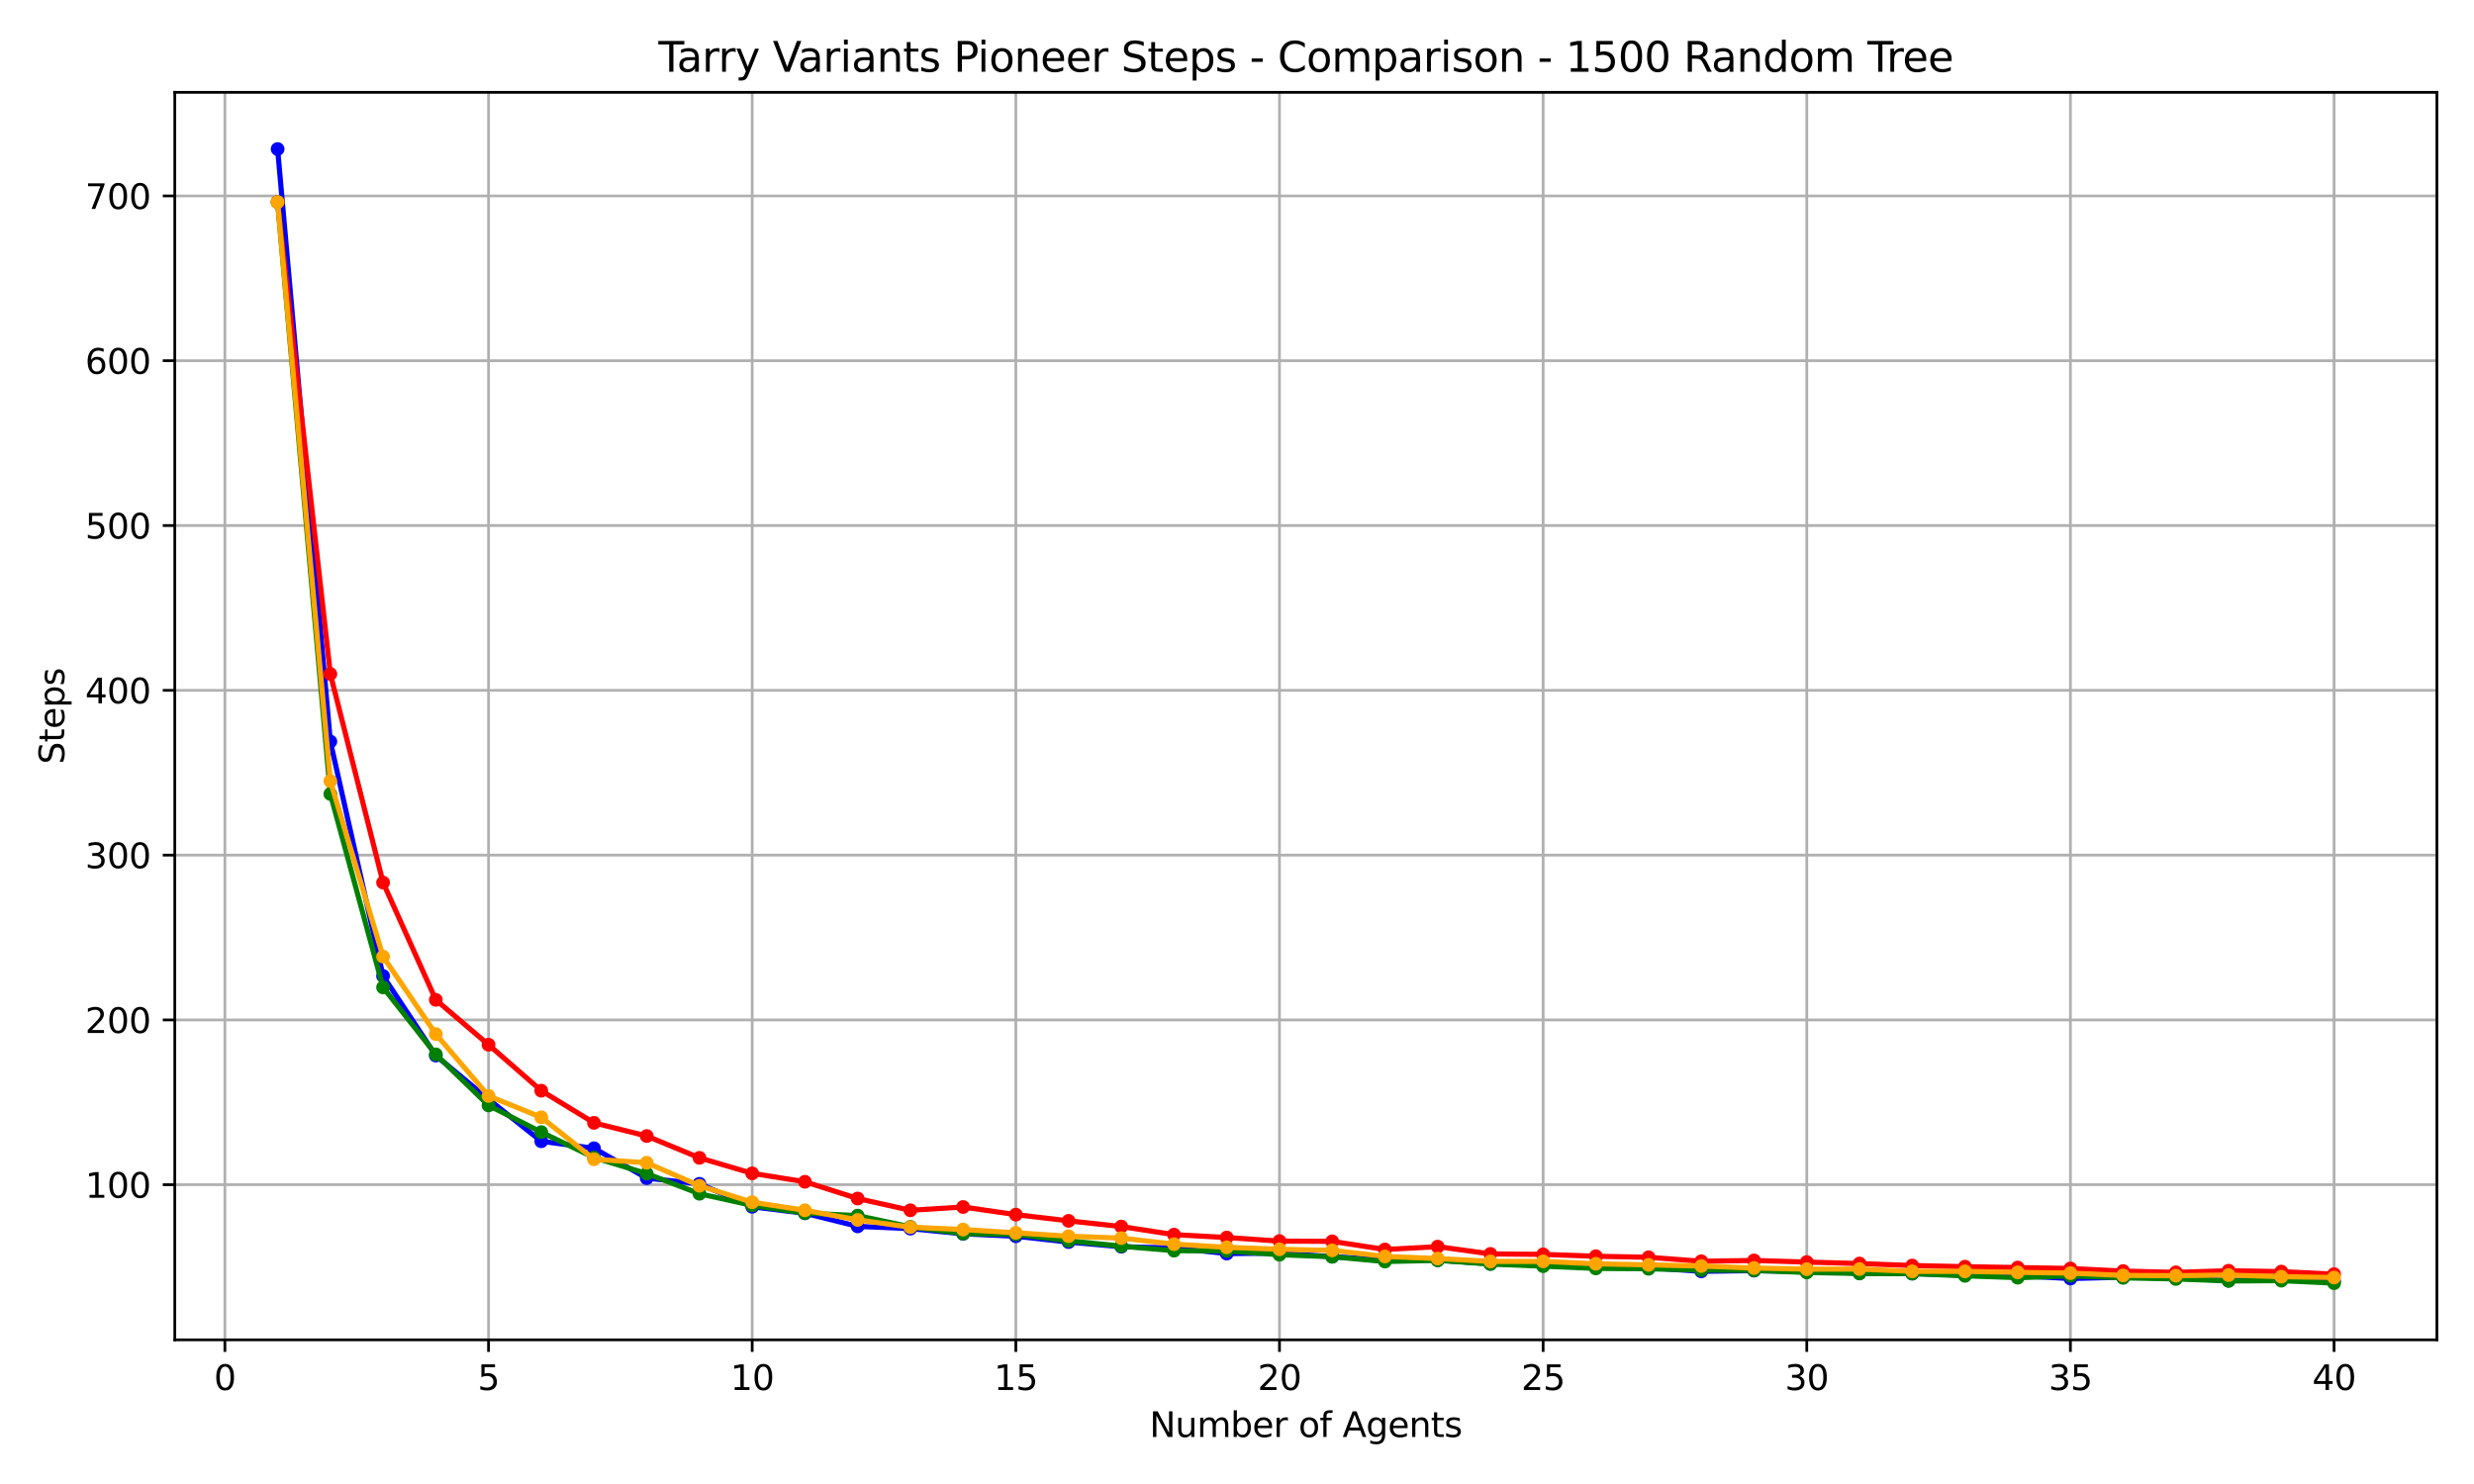 <?xml version="1.0" encoding="utf-8" standalone="no"?>
<!DOCTYPE svg PUBLIC "-//W3C//DTD SVG 1.1//EN"
  "http://www.w3.org/Graphics/SVG/1.1/DTD/svg11.dtd">
<svg xmlns:xlink="http://www.w3.org/1999/xlink" width="720pt" height="432pt" viewBox="0 0 720 432" xmlns="http://www.w3.org/2000/svg" version="1.1">
 <defs>
  <style type="text/css">*{stroke-linejoin: round; stroke-linecap: butt}</style>
 </defs>
 <g id="figure_1">
  <g id="patch_1">
   <path d="M 0 432 
L 720 432 
L 720 0 
L 0 0 
z
" style="fill: #ffffff"/>
  </g>
  <g id="axes_1">
   <g id="patch_2">
    <path d="M 50.87 390.04 
L 709.2 390.04 
L 709.2 26.88 
L 50.87 26.88 
z
" style="fill: #ffffff"/>
   </g>
   <g id="matplotlib.axis_1">
    <g id="xtick_1">
     <g id="line2d_1">
      <path d="M 65.448 390.04 
L 65.448 26.88 
" clip-path="url(#pac85ed7f29)" style="fill: none; stroke: #b0b0b0; stroke-width: 0.8; stroke-linecap: square"/>
     </g>
     <g id="line2d_2">
      <defs>
       <path id="m171bad567a" d="M 0 0 
L 0 3.5 
" style="stroke: #000000; stroke-width: 0.8"/>
      </defs>
      <g>
       <use xlink:href="#m171bad567a" x="65.448" y="390.04" style="stroke: #000000; stroke-width: 0.8"/>
      </g>
     </g>
     <g id="text_1">
      <!-- 0 -->
      <g transform="translate(62.267 404.638) scale(0.1 -0.1)">
       <defs>
        <path id="DejaVuSans-30" d="M 2034 4250 
Q 1547 4250 1301 3770 
Q 1056 3291 1056 2328 
Q 1056 1369 1301 889 
Q 1547 409 2034 409 
Q 2525 409 2770 889 
Q 3016 1369 3016 2328 
Q 3016 3291 2770 3770 
Q 2525 4250 2034 4250 
z
M 2034 4750 
Q 2819 4750 3233 4129 
Q 3647 3509 3647 2328 
Q 3647 1150 3233 529 
Q 2819 -91 2034 -91 
Q 1250 -91 836 529 
Q 422 1150 422 2328 
Q 422 3509 836 4129 
Q 1250 4750 2034 4750 
z
" transform="scale(0.016)"/>
       </defs>
       <use xlink:href="#DejaVuSans-30"/>
      </g>
     </g>
    </g>
    <g id="xtick_2">
     <g id="line2d_3">
      <path d="M 142.177 390.04 
L 142.177 26.88 
" clip-path="url(#pac85ed7f29)" style="fill: none; stroke: #b0b0b0; stroke-width: 0.8; stroke-linecap: square"/>
     </g>
     <g id="line2d_4">
      <g>
       <use xlink:href="#m171bad567a" x="142.177" y="390.04" style="stroke: #000000; stroke-width: 0.8"/>
      </g>
     </g>
     <g id="text_2">
      <!-- 5 -->
      <g transform="translate(138.996 404.638) scale(0.1 -0.1)">
       <defs>
        <path id="DejaVuSans-35" d="M 691 4666 
L 3169 4666 
L 3169 4134 
L 1269 4134 
L 1269 2991 
Q 1406 3038 1543 3061 
Q 1681 3084 1819 3084 
Q 2600 3084 3056 2656 
Q 3513 2228 3513 1497 
Q 3513 744 3044 326 
Q 2575 -91 1722 -91 
Q 1428 -91 1123 -41 
Q 819 9 494 109 
L 494 744 
Q 775 591 1075 516 
Q 1375 441 1709 441 
Q 2250 441 2565 725 
Q 2881 1009 2881 1497 
Q 2881 1984 2565 2268 
Q 2250 2553 1709 2553 
Q 1456 2553 1204 2497 
Q 953 2441 691 2322 
L 691 4666 
z
" transform="scale(0.016)"/>
       </defs>
       <use xlink:href="#DejaVuSans-35"/>
      </g>
     </g>
    </g>
    <g id="xtick_3">
     <g id="line2d_5">
      <path d="M 218.905 390.04 
L 218.905 26.88 
" clip-path="url(#pac85ed7f29)" style="fill: none; stroke: #b0b0b0; stroke-width: 0.8; stroke-linecap: square"/>
     </g>
     <g id="line2d_6">
      <g>
       <use xlink:href="#m171bad567a" x="218.905" y="390.04" style="stroke: #000000; stroke-width: 0.8"/>
      </g>
     </g>
     <g id="text_3">
      <!-- 10 -->
      <g transform="translate(212.543 404.638) scale(0.1 -0.1)">
       <defs>
        <path id="DejaVuSans-31" d="M 794 531 
L 1825 531 
L 1825 4091 
L 703 3866 
L 703 4441 
L 1819 4666 
L 2450 4666 
L 2450 531 
L 3481 531 
L 3481 0 
L 794 0 
L 794 531 
z
" transform="scale(0.016)"/>
       </defs>
       <use xlink:href="#DejaVuSans-31"/>
       <use xlink:href="#DejaVuSans-30" x="63.623"/>
      </g>
     </g>
    </g>
    <g id="xtick_4">
     <g id="line2d_7">
      <path d="M 295.634 390.04 
L 295.634 26.88 
" clip-path="url(#pac85ed7f29)" style="fill: none; stroke: #b0b0b0; stroke-width: 0.8; stroke-linecap: square"/>
     </g>
     <g id="line2d_8">
      <g>
       <use xlink:href="#m171bad567a" x="295.634" y="390.04" style="stroke: #000000; stroke-width: 0.8"/>
      </g>
     </g>
     <g id="text_4">
      <!-- 15 -->
      <g transform="translate(289.271 404.638) scale(0.1 -0.1)">
       <use xlink:href="#DejaVuSans-31"/>
       <use xlink:href="#DejaVuSans-35" x="63.623"/>
      </g>
     </g>
    </g>
    <g id="xtick_5">
     <g id="line2d_9">
      <path d="M 372.362 390.04 
L 372.362 26.88 
" clip-path="url(#pac85ed7f29)" style="fill: none; stroke: #b0b0b0; stroke-width: 0.8; stroke-linecap: square"/>
     </g>
     <g id="line2d_10">
      <g>
       <use xlink:href="#m171bad567a" x="372.362" y="390.04" style="stroke: #000000; stroke-width: 0.8"/>
      </g>
     </g>
     <g id="text_5">
      <!-- 20 -->
      <g transform="translate(366 404.638) scale(0.1 -0.1)">
       <defs>
        <path id="DejaVuSans-32" d="M 1228 531 
L 3431 531 
L 3431 0 
L 469 0 
L 469 531 
Q 828 903 1448 1529 
Q 2069 2156 2228 2338 
Q 2531 2678 2651 2914 
Q 2772 3150 2772 3378 
Q 2772 3750 2511 3984 
Q 2250 4219 1831 4219 
Q 1534 4219 1204 4116 
Q 875 4013 500 3803 
L 500 4441 
Q 881 4594 1212 4672 
Q 1544 4750 1819 4750 
Q 2544 4750 2975 4387 
Q 3406 4025 3406 3419 
Q 3406 3131 3298 2873 
Q 3191 2616 2906 2266 
Q 2828 2175 2409 1742 
Q 1991 1309 1228 531 
z
" transform="scale(0.016)"/>
       </defs>
       <use xlink:href="#DejaVuSans-32"/>
       <use xlink:href="#DejaVuSans-30" x="63.623"/>
      </g>
     </g>
    </g>
    <g id="xtick_6">
     <g id="line2d_11">
      <path d="M 449.091 390.04 
L 449.091 26.88 
" clip-path="url(#pac85ed7f29)" style="fill: none; stroke: #b0b0b0; stroke-width: 0.8; stroke-linecap: square"/>
     </g>
     <g id="line2d_12">
      <g>
       <use xlink:href="#m171bad567a" x="449.091" y="390.04" style="stroke: #000000; stroke-width: 0.8"/>
      </g>
     </g>
     <g id="text_6">
      <!-- 25 -->
      <g transform="translate(442.728 404.638) scale(0.1 -0.1)">
       <use xlink:href="#DejaVuSans-32"/>
       <use xlink:href="#DejaVuSans-35" x="63.623"/>
      </g>
     </g>
    </g>
    <g id="xtick_7">
     <g id="line2d_13">
      <path d="M 525.819 390.04 
L 525.819 26.88 
" clip-path="url(#pac85ed7f29)" style="fill: none; stroke: #b0b0b0; stroke-width: 0.8; stroke-linecap: square"/>
     </g>
     <g id="line2d_14">
      <g>
       <use xlink:href="#m171bad567a" x="525.819" y="390.04" style="stroke: #000000; stroke-width: 0.8"/>
      </g>
     </g>
     <g id="text_7">
      <!-- 30 -->
      <g transform="translate(519.457 404.638) scale(0.1 -0.1)">
       <defs>
        <path id="DejaVuSans-33" d="M 2597 2516 
Q 3050 2419 3304 2112 
Q 3559 1806 3559 1356 
Q 3559 666 3084 287 
Q 2609 -91 1734 -91 
Q 1441 -91 1130 -33 
Q 819 25 488 141 
L 488 750 
Q 750 597 1062 519 
Q 1375 441 1716 441 
Q 2309 441 2620 675 
Q 2931 909 2931 1356 
Q 2931 1769 2642 2001 
Q 2353 2234 1838 2234 
L 1294 2234 
L 1294 2753 
L 1863 2753 
Q 2328 2753 2575 2939 
Q 2822 3125 2822 3475 
Q 2822 3834 2567 4026 
Q 2313 4219 1838 4219 
Q 1578 4219 1281 4162 
Q 984 4106 628 3988 
L 628 4550 
Q 988 4650 1302 4700 
Q 1616 4750 1894 4750 
Q 2613 4750 3031 4423 
Q 3450 4097 3450 3541 
Q 3450 3153 3228 2886 
Q 3006 2619 2597 2516 
z
" transform="scale(0.016)"/>
       </defs>
       <use xlink:href="#DejaVuSans-33"/>
       <use xlink:href="#DejaVuSans-30" x="63.623"/>
      </g>
     </g>
    </g>
    <g id="xtick_8">
     <g id="line2d_15">
      <path d="M 602.547 390.04 
L 602.547 26.88 
" clip-path="url(#pac85ed7f29)" style="fill: none; stroke: #b0b0b0; stroke-width: 0.8; stroke-linecap: square"/>
     </g>
     <g id="line2d_16">
      <g>
       <use xlink:href="#m171bad567a" x="602.547" y="390.04" style="stroke: #000000; stroke-width: 0.8"/>
      </g>
     </g>
     <g id="text_8">
      <!-- 35 -->
      <g transform="translate(596.185 404.638) scale(0.1 -0.1)">
       <use xlink:href="#DejaVuSans-33"/>
       <use xlink:href="#DejaVuSans-35" x="63.623"/>
      </g>
     </g>
    </g>
    <g id="xtick_9">
     <g id="line2d_17">
      <path d="M 679.276 390.04 
L 679.276 26.88 
" clip-path="url(#pac85ed7f29)" style="fill: none; stroke: #b0b0b0; stroke-width: 0.8; stroke-linecap: square"/>
     </g>
     <g id="line2d_18">
      <g>
       <use xlink:href="#m171bad567a" x="679.276" y="390.04" style="stroke: #000000; stroke-width: 0.8"/>
      </g>
     </g>
     <g id="text_9">
      <!-- 40 -->
      <g transform="translate(672.913 404.638) scale(0.1 -0.1)">
       <defs>
        <path id="DejaVuSans-34" d="M 2419 4116 
L 825 1625 
L 2419 1625 
L 2419 4116 
z
M 2253 4666 
L 3047 4666 
L 3047 1625 
L 3713 1625 
L 3713 1100 
L 3047 1100 
L 3047 0 
L 2419 0 
L 2419 1100 
L 313 1100 
L 313 1709 
L 2253 4666 
z
" transform="scale(0.016)"/>
       </defs>
       <use xlink:href="#DejaVuSans-34"/>
       <use xlink:href="#DejaVuSans-30" x="63.623"/>
      </g>
     </g>
    </g>
    <g id="text_10">
     <!-- Number of Agents -->
     <g transform="translate(334.547 418.317) scale(0.1 -0.1)">
      <defs>
       <path id="DejaVuSans-4e" d="M 628 4666 
L 1478 4666 
L 3547 763 
L 3547 4666 
L 4159 4666 
L 4159 0 
L 3309 0 
L 1241 3903 
L 1241 0 
L 628 0 
L 628 4666 
z
" transform="scale(0.016)"/>
       <path id="DejaVuSans-75" d="M 544 1381 
L 544 3500 
L 1119 3500 
L 1119 1403 
Q 1119 906 1312 657 
Q 1506 409 1894 409 
Q 2359 409 2629 706 
Q 2900 1003 2900 1516 
L 2900 3500 
L 3475 3500 
L 3475 0 
L 2900 0 
L 2900 538 
Q 2691 219 2414 64 
Q 2138 -91 1772 -91 
Q 1169 -91 856 284 
Q 544 659 544 1381 
z
M 1991 3584 
L 1991 3584 
z
" transform="scale(0.016)"/>
       <path id="DejaVuSans-6d" d="M 3328 2828 
Q 3544 3216 3844 3400 
Q 4144 3584 4550 3584 
Q 5097 3584 5394 3201 
Q 5691 2819 5691 2113 
L 5691 0 
L 5113 0 
L 5113 2094 
Q 5113 2597 4934 2840 
Q 4756 3084 4391 3084 
Q 3944 3084 3684 2787 
Q 3425 2491 3425 1978 
L 3425 0 
L 2847 0 
L 2847 2094 
Q 2847 2600 2669 2842 
Q 2491 3084 2119 3084 
Q 1678 3084 1418 2786 
Q 1159 2488 1159 1978 
L 1159 0 
L 581 0 
L 581 3500 
L 1159 3500 
L 1159 2956 
Q 1356 3278 1631 3431 
Q 1906 3584 2284 3584 
Q 2666 3584 2933 3390 
Q 3200 3197 3328 2828 
z
" transform="scale(0.016)"/>
       <path id="DejaVuSans-62" d="M 3116 1747 
Q 3116 2381 2855 2742 
Q 2594 3103 2138 3103 
Q 1681 3103 1420 2742 
Q 1159 2381 1159 1747 
Q 1159 1113 1420 752 
Q 1681 391 2138 391 
Q 2594 391 2855 752 
Q 3116 1113 3116 1747 
z
M 1159 2969 
Q 1341 3281 1617 3432 
Q 1894 3584 2278 3584 
Q 2916 3584 3314 3078 
Q 3713 2572 3713 1747 
Q 3713 922 3314 415 
Q 2916 -91 2278 -91 
Q 1894 -91 1617 61 
Q 1341 213 1159 525 
L 1159 0 
L 581 0 
L 581 4863 
L 1159 4863 
L 1159 2969 
z
" transform="scale(0.016)"/>
       <path id="DejaVuSans-65" d="M 3597 1894 
L 3597 1613 
L 953 1613 
Q 991 1019 1311 708 
Q 1631 397 2203 397 
Q 2534 397 2845 478 
Q 3156 559 3463 722 
L 3463 178 
Q 3153 47 2828 -22 
Q 2503 -91 2169 -91 
Q 1331 -91 842 396 
Q 353 884 353 1716 
Q 353 2575 817 3079 
Q 1281 3584 2069 3584 
Q 2775 3584 3186 3129 
Q 3597 2675 3597 1894 
z
M 3022 2063 
Q 3016 2534 2758 2815 
Q 2500 3097 2075 3097 
Q 1594 3097 1305 2825 
Q 1016 2553 972 2059 
L 3022 2063 
z
" transform="scale(0.016)"/>
       <path id="DejaVuSans-72" d="M 2631 2963 
Q 2534 3019 2420 3045 
Q 2306 3072 2169 3072 
Q 1681 3072 1420 2755 
Q 1159 2438 1159 1844 
L 1159 0 
L 581 0 
L 581 3500 
L 1159 3500 
L 1159 2956 
Q 1341 3275 1631 3429 
Q 1922 3584 2338 3584 
Q 2397 3584 2469 3576 
Q 2541 3569 2628 3553 
L 2631 2963 
z
" transform="scale(0.016)"/>
       <path id="DejaVuSans-20" transform="scale(0.016)"/>
       <path id="DejaVuSans-6f" d="M 1959 3097 
Q 1497 3097 1228 2736 
Q 959 2375 959 1747 
Q 959 1119 1226 758 
Q 1494 397 1959 397 
Q 2419 397 2687 759 
Q 2956 1122 2956 1747 
Q 2956 2369 2687 2733 
Q 2419 3097 1959 3097 
z
M 1959 3584 
Q 2709 3584 3137 3096 
Q 3566 2609 3566 1747 
Q 3566 888 3137 398 
Q 2709 -91 1959 -91 
Q 1206 -91 779 398 
Q 353 888 353 1747 
Q 353 2609 779 3096 
Q 1206 3584 1959 3584 
z
" transform="scale(0.016)"/>
       <path id="DejaVuSans-66" d="M 2375 4863 
L 2375 4384 
L 1825 4384 
Q 1516 4384 1395 4259 
Q 1275 4134 1275 3809 
L 1275 3500 
L 2222 3500 
L 2222 3053 
L 1275 3053 
L 1275 0 
L 697 0 
L 697 3053 
L 147 3053 
L 147 3500 
L 697 3500 
L 697 3744 
Q 697 4328 969 4595 
Q 1241 4863 1831 4863 
L 2375 4863 
z
" transform="scale(0.016)"/>
       <path id="DejaVuSans-41" d="M 2188 4044 
L 1331 1722 
L 3047 1722 
L 2188 4044 
z
M 1831 4666 
L 2547 4666 
L 4325 0 
L 3669 0 
L 3244 1197 
L 1141 1197 
L 716 0 
L 50 0 
L 1831 4666 
z
" transform="scale(0.016)"/>
       <path id="DejaVuSans-67" d="M 2906 1791 
Q 2906 2416 2648 2759 
Q 2391 3103 1925 3103 
Q 1463 3103 1205 2759 
Q 947 2416 947 1791 
Q 947 1169 1205 825 
Q 1463 481 1925 481 
Q 2391 481 2648 825 
Q 2906 1169 2906 1791 
z
M 3481 434 
Q 3481 -459 3084 -895 
Q 2688 -1331 1869 -1331 
Q 1566 -1331 1297 -1286 
Q 1028 -1241 775 -1147 
L 775 -588 
Q 1028 -725 1275 -790 
Q 1522 -856 1778 -856 
Q 2344 -856 2625 -561 
Q 2906 -266 2906 331 
L 2906 616 
Q 2728 306 2450 153 
Q 2172 0 1784 0 
Q 1141 0 747 490 
Q 353 981 353 1791 
Q 353 2603 747 3093 
Q 1141 3584 1784 3584 
Q 2172 3584 2450 3431 
Q 2728 3278 2906 2969 
L 2906 3500 
L 3481 3500 
L 3481 434 
z
" transform="scale(0.016)"/>
       <path id="DejaVuSans-6e" d="M 3513 2113 
L 3513 0 
L 2938 0 
L 2938 2094 
Q 2938 2591 2744 2837 
Q 2550 3084 2163 3084 
Q 1697 3084 1428 2787 
Q 1159 2491 1159 1978 
L 1159 0 
L 581 0 
L 581 3500 
L 1159 3500 
L 1159 2956 
Q 1366 3272 1645 3428 
Q 1925 3584 2291 3584 
Q 2894 3584 3203 3211 
Q 3513 2838 3513 2113 
z
" transform="scale(0.016)"/>
       <path id="DejaVuSans-74" d="M 1172 4494 
L 1172 3500 
L 2356 3500 
L 2356 3053 
L 1172 3053 
L 1172 1153 
Q 1172 725 1289 603 
Q 1406 481 1766 481 
L 2356 481 
L 2356 0 
L 1766 0 
Q 1100 0 847 248 
Q 594 497 594 1153 
L 594 3053 
L 172 3053 
L 172 3500 
L 594 3500 
L 594 4494 
L 1172 4494 
z
" transform="scale(0.016)"/>
       <path id="DejaVuSans-73" d="M 2834 3397 
L 2834 2853 
Q 2591 2978 2328 3040 
Q 2066 3103 1784 3103 
Q 1356 3103 1142 2972 
Q 928 2841 928 2578 
Q 928 2378 1081 2264 
Q 1234 2150 1697 2047 
L 1894 2003 
Q 2506 1872 2764 1633 
Q 3022 1394 3022 966 
Q 3022 478 2636 193 
Q 2250 -91 1575 -91 
Q 1294 -91 989 -36 
Q 684 19 347 128 
L 347 722 
Q 666 556 975 473 
Q 1284 391 1588 391 
Q 1994 391 2212 530 
Q 2431 669 2431 922 
Q 2431 1156 2273 1281 
Q 2116 1406 1581 1522 
L 1381 1569 
Q 847 1681 609 1914 
Q 372 2147 372 2553 
Q 372 3047 722 3315 
Q 1072 3584 1716 3584 
Q 2034 3584 2315 3537 
Q 2597 3491 2834 3397 
z
" transform="scale(0.016)"/>
      </defs>
      <use xlink:href="#DejaVuSans-4e"/>
      <use xlink:href="#DejaVuSans-75" x="74.805"/>
      <use xlink:href="#DejaVuSans-6d" x="138.184"/>
      <use xlink:href="#DejaVuSans-62" x="235.596"/>
      <use xlink:href="#DejaVuSans-65" x="299.072"/>
      <use xlink:href="#DejaVuSans-72" x="360.596"/>
      <use xlink:href="#DejaVuSans-20" x="401.709"/>
      <use xlink:href="#DejaVuSans-6f" x="433.496"/>
      <use xlink:href="#DejaVuSans-66" x="494.678"/>
      <use xlink:href="#DejaVuSans-20" x="529.883"/>
      <use xlink:href="#DejaVuSans-41" x="561.67"/>
      <use xlink:href="#DejaVuSans-67" x="630.078"/>
      <use xlink:href="#DejaVuSans-65" x="693.555"/>
      <use xlink:href="#DejaVuSans-6e" x="755.078"/>
      <use xlink:href="#DejaVuSans-74" x="818.457"/>
      <use xlink:href="#DejaVuSans-73" x="857.666"/>
     </g>
    </g>
   </g>
   <g id="matplotlib.axis_2">
    <g id="ytick_1">
     <g id="line2d_19">
      <path d="M 50.87 344.877 
L 709.2 344.877 
" clip-path="url(#pac85ed7f29)" style="fill: none; stroke: #b0b0b0; stroke-width: 0.8; stroke-linecap: square"/>
     </g>
     <g id="line2d_20">
      <defs>
       <path id="mbd28960528" d="M 0 0 
L -3.5 0 
" style="stroke: #000000; stroke-width: 0.8"/>
      </defs>
      <g>
       <use xlink:href="#mbd28960528" x="50.87" y="344.877" style="stroke: #000000; stroke-width: 0.8"/>
      </g>
     </g>
     <g id="text_11">
      <!-- 100 -->
      <g transform="translate(24.782 348.676) scale(0.1 -0.1)">
       <use xlink:href="#DejaVuSans-31"/>
       <use xlink:href="#DejaVuSans-30" x="63.623"/>
       <use xlink:href="#DejaVuSans-30" x="127.246"/>
      </g>
     </g>
    </g>
    <g id="ytick_2">
     <g id="line2d_21">
      <path d="M 50.87 296.903 
L 709.2 296.903 
" clip-path="url(#pac85ed7f29)" style="fill: none; stroke: #b0b0b0; stroke-width: 0.8; stroke-linecap: square"/>
     </g>
     <g id="line2d_22">
      <g>
       <use xlink:href="#mbd28960528" x="50.87" y="296.903" style="stroke: #000000; stroke-width: 0.8"/>
      </g>
     </g>
     <g id="text_12">
      <!-- 200 -->
      <g transform="translate(24.782 300.702) scale(0.1 -0.1)">
       <use xlink:href="#DejaVuSans-32"/>
       <use xlink:href="#DejaVuSans-30" x="63.623"/>
       <use xlink:href="#DejaVuSans-30" x="127.246"/>
      </g>
     </g>
    </g>
    <g id="ytick_3">
     <g id="line2d_23">
      <path d="M 50.87 248.929 
L 709.2 248.929 
" clip-path="url(#pac85ed7f29)" style="fill: none; stroke: #b0b0b0; stroke-width: 0.8; stroke-linecap: square"/>
     </g>
     <g id="line2d_24">
      <g>
       <use xlink:href="#mbd28960528" x="50.87" y="248.929" style="stroke: #000000; stroke-width: 0.8"/>
      </g>
     </g>
     <g id="text_13">
      <!-- 300 -->
      <g transform="translate(24.782 252.728) scale(0.1 -0.1)">
       <use xlink:href="#DejaVuSans-33"/>
       <use xlink:href="#DejaVuSans-30" x="63.623"/>
       <use xlink:href="#DejaVuSans-30" x="127.246"/>
      </g>
     </g>
    </g>
    <g id="ytick_4">
     <g id="line2d_25">
      <path d="M 50.87 200.955 
L 709.2 200.955 
" clip-path="url(#pac85ed7f29)" style="fill: none; stroke: #b0b0b0; stroke-width: 0.8; stroke-linecap: square"/>
     </g>
     <g id="line2d_26">
      <g>
       <use xlink:href="#mbd28960528" x="50.87" y="200.955" style="stroke: #000000; stroke-width: 0.8"/>
      </g>
     </g>
     <g id="text_14">
      <!-- 400 -->
      <g transform="translate(24.782 204.754) scale(0.1 -0.1)">
       <use xlink:href="#DejaVuSans-34"/>
       <use xlink:href="#DejaVuSans-30" x="63.623"/>
       <use xlink:href="#DejaVuSans-30" x="127.246"/>
      </g>
     </g>
    </g>
    <g id="ytick_5">
     <g id="line2d_27">
      <path d="M 50.87 152.981 
L 709.2 152.981 
" clip-path="url(#pac85ed7f29)" style="fill: none; stroke: #b0b0b0; stroke-width: 0.8; stroke-linecap: square"/>
     </g>
     <g id="line2d_28">
      <g>
       <use xlink:href="#mbd28960528" x="50.87" y="152.981" style="stroke: #000000; stroke-width: 0.8"/>
      </g>
     </g>
     <g id="text_15">
      <!-- 500 -->
      <g transform="translate(24.782 156.78) scale(0.1 -0.1)">
       <use xlink:href="#DejaVuSans-35"/>
       <use xlink:href="#DejaVuSans-30" x="63.623"/>
       <use xlink:href="#DejaVuSans-30" x="127.246"/>
      </g>
     </g>
    </g>
    <g id="ytick_6">
     <g id="line2d_29">
      <path d="M 50.87 105.007 
L 709.2 105.007 
" clip-path="url(#pac85ed7f29)" style="fill: none; stroke: #b0b0b0; stroke-width: 0.8; stroke-linecap: square"/>
     </g>
     <g id="line2d_30">
      <g>
       <use xlink:href="#mbd28960528" x="50.87" y="105.007" style="stroke: #000000; stroke-width: 0.8"/>
      </g>
     </g>
     <g id="text_16">
      <!-- 600 -->
      <g transform="translate(24.782 108.806) scale(0.1 -0.1)">
       <defs>
        <path id="DejaVuSans-36" d="M 2113 2584 
Q 1688 2584 1439 2293 
Q 1191 2003 1191 1497 
Q 1191 994 1439 701 
Q 1688 409 2113 409 
Q 2538 409 2786 701 
Q 3034 994 3034 1497 
Q 3034 2003 2786 2293 
Q 2538 2584 2113 2584 
z
M 3366 4563 
L 3366 3988 
Q 3128 4100 2886 4159 
Q 2644 4219 2406 4219 
Q 1781 4219 1451 3797 
Q 1122 3375 1075 2522 
Q 1259 2794 1537 2939 
Q 1816 3084 2150 3084 
Q 2853 3084 3261 2657 
Q 3669 2231 3669 1497 
Q 3669 778 3244 343 
Q 2819 -91 2113 -91 
Q 1303 -91 875 529 
Q 447 1150 447 2328 
Q 447 3434 972 4092 
Q 1497 4750 2381 4750 
Q 2619 4750 2861 4703 
Q 3103 4656 3366 4563 
z
" transform="scale(0.016)"/>
       </defs>
       <use xlink:href="#DejaVuSans-36"/>
       <use xlink:href="#DejaVuSans-30" x="63.623"/>
       <use xlink:href="#DejaVuSans-30" x="127.246"/>
      </g>
     </g>
    </g>
    <g id="ytick_7">
     <g id="line2d_31">
      <path d="M 50.87 57.033 
L 709.2 57.033 
" clip-path="url(#pac85ed7f29)" style="fill: none; stroke: #b0b0b0; stroke-width: 0.8; stroke-linecap: square"/>
     </g>
     <g id="line2d_32">
      <g>
       <use xlink:href="#mbd28960528" x="50.87" y="57.033" style="stroke: #000000; stroke-width: 0.8"/>
      </g>
     </g>
     <g id="text_17">
      <!-- 700 -->
      <g transform="translate(24.782 60.832) scale(0.1 -0.1)">
       <defs>
        <path id="DejaVuSans-37" d="M 525 4666 
L 3525 4666 
L 3525 4397 
L 1831 0 
L 1172 0 
L 2766 4134 
L 525 4134 
L 525 4666 
z
" transform="scale(0.016)"/>
       </defs>
       <use xlink:href="#DejaVuSans-37"/>
       <use xlink:href="#DejaVuSans-30" x="63.623"/>
       <use xlink:href="#DejaVuSans-30" x="127.246"/>
      </g>
     </g>
    </g>
    <g id="text_18">
     <!-- Steps -->
     <g transform="translate(18.703 222.45) rotate(-90) scale(0.1 -0.1)">
      <defs>
       <path id="DejaVuSans-53" d="M 3425 4513 
L 3425 3897 
Q 3066 4069 2747 4153 
Q 2428 4238 2131 4238 
Q 1616 4238 1336 4038 
Q 1056 3838 1056 3469 
Q 1056 3159 1242 3001 
Q 1428 2844 1947 2747 
L 2328 2669 
Q 3034 2534 3370 2195 
Q 3706 1856 3706 1288 
Q 3706 609 3251 259 
Q 2797 -91 1919 -91 
Q 1588 -91 1214 -16 
Q 841 59 441 206 
L 441 856 
Q 825 641 1194 531 
Q 1563 422 1919 422 
Q 2459 422 2753 634 
Q 3047 847 3047 1241 
Q 3047 1584 2836 1778 
Q 2625 1972 2144 2069 
L 1759 2144 
Q 1053 2284 737 2584 
Q 422 2884 422 3419 
Q 422 4038 858 4394 
Q 1294 4750 2059 4750 
Q 2388 4750 2728 4690 
Q 3069 4631 3425 4513 
z
" transform="scale(0.016)"/>
       <path id="DejaVuSans-70" d="M 1159 525 
L 1159 -1331 
L 581 -1331 
L 581 3500 
L 1159 3500 
L 1159 2969 
Q 1341 3281 1617 3432 
Q 1894 3584 2278 3584 
Q 2916 3584 3314 3078 
Q 3713 2572 3713 1747 
Q 3713 922 3314 415 
Q 2916 -91 2278 -91 
Q 1894 -91 1617 61 
Q 1341 213 1159 525 
z
M 3116 1747 
Q 3116 2381 2855 2742 
Q 2594 3103 2138 3103 
Q 1681 3103 1420 2742 
Q 1159 2381 1159 1747 
Q 1159 1113 1420 752 
Q 1681 391 2138 391 
Q 2594 391 2855 752 
Q 3116 1113 3116 1747 
z
" transform="scale(0.016)"/>
      </defs>
      <use xlink:href="#DejaVuSans-53"/>
      <use xlink:href="#DejaVuSans-74" x="63.477"/>
      <use xlink:href="#DejaVuSans-65" x="102.686"/>
      <use xlink:href="#DejaVuSans-70" x="164.209"/>
      <use xlink:href="#DejaVuSans-73" x="227.686"/>
     </g>
    </g>
   </g>
   <g id="line2d_33">
    <path d="M 80.794 43.387 
L 96.14 215.863 
L 111.485 284.113 
L 126.831 307.279 
L 142.177 320.017 
L 157.523 332.229 
L 172.868 334.271 
L 188.214 342.964 
L 203.56 344.614 
L 218.905 351.296 
L 234.251 353.192 
L 249.597 356.999 
L 264.942 357.667 
L 280.288 359.171 
L 295.634 359.877 
L 310.979 361.574 
L 326.325 362.929 
L 341.671 363.285 
L 357.016 364.924 
L 372.362 364.805 
L 387.708 365.822 
L 403.054 366.705 
L 418.399 366.832 
L 433.745 367.879 
L 449.091 368.348 
L 464.436 368.992 
L 479.782 369.046 
L 495.128 370.094 
L 510.473 369.891 
L 525.819 370.14 
L 541.165 370.62 
L 556.51 370.731 
L 571.856 371.226 
L 587.202 371.376 
L 602.547 372.186 
L 617.893 371.802 
L 633.239 372.067 
L 648.585 372.765 
L 663.93 372.324 
L 679.276 372.961 
" clip-path="url(#pac85ed7f29)" style="fill: none; stroke: #0000ff; stroke-width: 1.5; stroke-linecap: square"/>
    <defs>
     <path id="m4b435db51f" d="M 0 1.5 
C 0.398 1.5 0.779 1.342 1.061 1.061 
C 1.342 0.779 1.5 0.398 1.5 0 
C 1.5 -0.398 1.342 -0.779 1.061 -1.061 
C 0.779 -1.342 0.398 -1.5 0 -1.5 
C -0.398 -1.5 -0.779 -1.342 -1.061 -1.061 
C -1.342 -0.779 -1.5 -0.398 -1.5 0 
C -1.5 0.398 -1.342 0.779 -1.061 1.061 
C -0.779 1.342 -0.398 1.5 0 1.5 
z
" style="stroke: #0000ff"/>
    </defs>
    <g clip-path="url(#pac85ed7f29)">
     <use xlink:href="#m4b435db51f" x="80.794" y="43.387" style="fill: #0000ff; stroke: #0000ff"/>
     <use xlink:href="#m4b435db51f" x="96.14" y="215.863" style="fill: #0000ff; stroke: #0000ff"/>
     <use xlink:href="#m4b435db51f" x="111.485" y="284.113" style="fill: #0000ff; stroke: #0000ff"/>
     <use xlink:href="#m4b435db51f" x="126.831" y="307.279" style="fill: #0000ff; stroke: #0000ff"/>
     <use xlink:href="#m4b435db51f" x="142.177" y="320.017" style="fill: #0000ff; stroke: #0000ff"/>
     <use xlink:href="#m4b435db51f" x="157.523" y="332.229" style="fill: #0000ff; stroke: #0000ff"/>
     <use xlink:href="#m4b435db51f" x="172.868" y="334.271" style="fill: #0000ff; stroke: #0000ff"/>
     <use xlink:href="#m4b435db51f" x="188.214" y="342.964" style="fill: #0000ff; stroke: #0000ff"/>
     <use xlink:href="#m4b435db51f" x="203.56" y="344.614" style="fill: #0000ff; stroke: #0000ff"/>
     <use xlink:href="#m4b435db51f" x="218.905" y="351.296" style="fill: #0000ff; stroke: #0000ff"/>
     <use xlink:href="#m4b435db51f" x="234.251" y="353.192" style="fill: #0000ff; stroke: #0000ff"/>
     <use xlink:href="#m4b435db51f" x="249.597" y="356.999" style="fill: #0000ff; stroke: #0000ff"/>
     <use xlink:href="#m4b435db51f" x="264.942" y="357.667" style="fill: #0000ff; stroke: #0000ff"/>
     <use xlink:href="#m4b435db51f" x="280.288" y="359.171" style="fill: #0000ff; stroke: #0000ff"/>
     <use xlink:href="#m4b435db51f" x="295.634" y="359.877" style="fill: #0000ff; stroke: #0000ff"/>
     <use xlink:href="#m4b435db51f" x="310.979" y="361.574" style="fill: #0000ff; stroke: #0000ff"/>
     <use xlink:href="#m4b435db51f" x="326.325" y="362.929" style="fill: #0000ff; stroke: #0000ff"/>
     <use xlink:href="#m4b435db51f" x="341.671" y="363.285" style="fill: #0000ff; stroke: #0000ff"/>
     <use xlink:href="#m4b435db51f" x="357.016" y="364.924" style="fill: #0000ff; stroke: #0000ff"/>
     <use xlink:href="#m4b435db51f" x="372.362" y="364.805" style="fill: #0000ff; stroke: #0000ff"/>
     <use xlink:href="#m4b435db51f" x="387.708" y="365.822" style="fill: #0000ff; stroke: #0000ff"/>
     <use xlink:href="#m4b435db51f" x="403.054" y="366.705" style="fill: #0000ff; stroke: #0000ff"/>
     <use xlink:href="#m4b435db51f" x="418.399" y="366.832" style="fill: #0000ff; stroke: #0000ff"/>
     <use xlink:href="#m4b435db51f" x="433.745" y="367.879" style="fill: #0000ff; stroke: #0000ff"/>
     <use xlink:href="#m4b435db51f" x="449.091" y="368.348" style="fill: #0000ff; stroke: #0000ff"/>
     <use xlink:href="#m4b435db51f" x="464.436" y="368.992" style="fill: #0000ff; stroke: #0000ff"/>
     <use xlink:href="#m4b435db51f" x="479.782" y="369.046" style="fill: #0000ff; stroke: #0000ff"/>
     <use xlink:href="#m4b435db51f" x="495.128" y="370.094" style="fill: #0000ff; stroke: #0000ff"/>
     <use xlink:href="#m4b435db51f" x="510.473" y="369.891" style="fill: #0000ff; stroke: #0000ff"/>
     <use xlink:href="#m4b435db51f" x="525.819" y="370.14" style="fill: #0000ff; stroke: #0000ff"/>
     <use xlink:href="#m4b435db51f" x="541.165" y="370.62" style="fill: #0000ff; stroke: #0000ff"/>
     <use xlink:href="#m4b435db51f" x="556.51" y="370.731" style="fill: #0000ff; stroke: #0000ff"/>
     <use xlink:href="#m4b435db51f" x="571.856" y="371.226" style="fill: #0000ff; stroke: #0000ff"/>
     <use xlink:href="#m4b435db51f" x="587.202" y="371.376" style="fill: #0000ff; stroke: #0000ff"/>
     <use xlink:href="#m4b435db51f" x="602.547" y="372.186" style="fill: #0000ff; stroke: #0000ff"/>
     <use xlink:href="#m4b435db51f" x="617.893" y="371.802" style="fill: #0000ff; stroke: #0000ff"/>
     <use xlink:href="#m4b435db51f" x="633.239" y="372.067" style="fill: #0000ff; stroke: #0000ff"/>
     <use xlink:href="#m4b435db51f" x="648.585" y="372.765" style="fill: #0000ff; stroke: #0000ff"/>
     <use xlink:href="#m4b435db51f" x="663.93" y="372.324" style="fill: #0000ff; stroke: #0000ff"/>
     <use xlink:href="#m4b435db51f" x="679.276" y="372.961" style="fill: #0000ff; stroke: #0000ff"/>
    </g>
   </g>
   <g id="line2d_34">
    <path d="M 80.794 58.823 
L 96.14 196.204 
L 111.485 256.921 
L 126.831 291.056 
L 142.177 304.124 
L 157.523 317.503 
L 172.868 326.869 
L 188.214 330.703 
L 203.56 337.057 
L 218.905 341.574 
L 234.251 344.019 
L 249.597 348.901 
L 264.942 352.319 
L 280.288 351.363 
L 295.634 353.583 
L 310.979 355.395 
L 326.325 357.055 
L 341.671 359.411 
L 357.016 360.252 
L 372.362 361.286 
L 387.708 361.368 
L 403.054 363.735 
L 418.399 362.902 
L 433.745 365.018 
L 449.091 365.156 
L 464.436 365.703 
L 479.782 365.999 
L 495.128 367.164 
L 510.473 366.926 
L 525.819 367.398 
L 541.165 367.826 
L 556.51 368.403 
L 571.856 368.739 
L 587.202 368.991 
L 602.547 369.269 
L 617.893 370.017 
L 633.239 370.391 
L 648.585 369.915 
L 663.93 370.173 
L 679.276 370.91 
" clip-path="url(#pac85ed7f29)" style="fill: none; stroke: #ff0000; stroke-width: 1.5; stroke-linecap: square"/>
    <defs>
     <path id="ma7a076cda2" d="M 0 1.5 
C 0.398 1.5 0.779 1.342 1.061 1.061 
C 1.342 0.779 1.5 0.398 1.5 0 
C 1.5 -0.398 1.342 -0.779 1.061 -1.061 
C 0.779 -1.342 0.398 -1.5 0 -1.5 
C -0.398 -1.5 -0.779 -1.342 -1.061 -1.061 
C -1.342 -0.779 -1.5 -0.398 -1.5 0 
C -1.5 0.398 -1.342 0.779 -1.061 1.061 
C -0.779 1.342 -0.398 1.5 0 1.5 
z
" style="stroke: #ff0000"/>
    </defs>
    <g clip-path="url(#pac85ed7f29)">
     <use xlink:href="#ma7a076cda2" x="80.794" y="58.823" style="fill: #ff0000; stroke: #ff0000"/>
     <use xlink:href="#ma7a076cda2" x="96.14" y="196.204" style="fill: #ff0000; stroke: #ff0000"/>
     <use xlink:href="#ma7a076cda2" x="111.485" y="256.921" style="fill: #ff0000; stroke: #ff0000"/>
     <use xlink:href="#ma7a076cda2" x="126.831" y="291.056" style="fill: #ff0000; stroke: #ff0000"/>
     <use xlink:href="#ma7a076cda2" x="142.177" y="304.124" style="fill: #ff0000; stroke: #ff0000"/>
     <use xlink:href="#ma7a076cda2" x="157.523" y="317.503" style="fill: #ff0000; stroke: #ff0000"/>
     <use xlink:href="#ma7a076cda2" x="172.868" y="326.869" style="fill: #ff0000; stroke: #ff0000"/>
     <use xlink:href="#ma7a076cda2" x="188.214" y="330.703" style="fill: #ff0000; stroke: #ff0000"/>
     <use xlink:href="#ma7a076cda2" x="203.56" y="337.057" style="fill: #ff0000; stroke: #ff0000"/>
     <use xlink:href="#ma7a076cda2" x="218.905" y="341.574" style="fill: #ff0000; stroke: #ff0000"/>
     <use xlink:href="#ma7a076cda2" x="234.251" y="344.019" style="fill: #ff0000; stroke: #ff0000"/>
     <use xlink:href="#ma7a076cda2" x="249.597" y="348.901" style="fill: #ff0000; stroke: #ff0000"/>
     <use xlink:href="#ma7a076cda2" x="264.942" y="352.319" style="fill: #ff0000; stroke: #ff0000"/>
     <use xlink:href="#ma7a076cda2" x="280.288" y="351.363" style="fill: #ff0000; stroke: #ff0000"/>
     <use xlink:href="#ma7a076cda2" x="295.634" y="353.583" style="fill: #ff0000; stroke: #ff0000"/>
     <use xlink:href="#ma7a076cda2" x="310.979" y="355.395" style="fill: #ff0000; stroke: #ff0000"/>
     <use xlink:href="#ma7a076cda2" x="326.325" y="357.055" style="fill: #ff0000; stroke: #ff0000"/>
     <use xlink:href="#ma7a076cda2" x="341.671" y="359.411" style="fill: #ff0000; stroke: #ff0000"/>
     <use xlink:href="#ma7a076cda2" x="357.016" y="360.252" style="fill: #ff0000; stroke: #ff0000"/>
     <use xlink:href="#ma7a076cda2" x="372.362" y="361.286" style="fill: #ff0000; stroke: #ff0000"/>
     <use xlink:href="#ma7a076cda2" x="387.708" y="361.368" style="fill: #ff0000; stroke: #ff0000"/>
     <use xlink:href="#ma7a076cda2" x="403.054" y="363.735" style="fill: #ff0000; stroke: #ff0000"/>
     <use xlink:href="#ma7a076cda2" x="418.399" y="362.902" style="fill: #ff0000; stroke: #ff0000"/>
     <use xlink:href="#ma7a076cda2" x="433.745" y="365.018" style="fill: #ff0000; stroke: #ff0000"/>
     <use xlink:href="#ma7a076cda2" x="449.091" y="365.156" style="fill: #ff0000; stroke: #ff0000"/>
     <use xlink:href="#ma7a076cda2" x="464.436" y="365.703" style="fill: #ff0000; stroke: #ff0000"/>
     <use xlink:href="#ma7a076cda2" x="479.782" y="365.999" style="fill: #ff0000; stroke: #ff0000"/>
     <use xlink:href="#ma7a076cda2" x="495.128" y="367.164" style="fill: #ff0000; stroke: #ff0000"/>
     <use xlink:href="#ma7a076cda2" x="510.473" y="366.926" style="fill: #ff0000; stroke: #ff0000"/>
     <use xlink:href="#ma7a076cda2" x="525.819" y="367.398" style="fill: #ff0000; stroke: #ff0000"/>
     <use xlink:href="#ma7a076cda2" x="541.165" y="367.826" style="fill: #ff0000; stroke: #ff0000"/>
     <use xlink:href="#ma7a076cda2" x="556.51" y="368.403" style="fill: #ff0000; stroke: #ff0000"/>
     <use xlink:href="#ma7a076cda2" x="571.856" y="368.739" style="fill: #ff0000; stroke: #ff0000"/>
     <use xlink:href="#ma7a076cda2" x="587.202" y="368.991" style="fill: #ff0000; stroke: #ff0000"/>
     <use xlink:href="#ma7a076cda2" x="602.547" y="369.269" style="fill: #ff0000; stroke: #ff0000"/>
     <use xlink:href="#ma7a076cda2" x="617.893" y="370.017" style="fill: #ff0000; stroke: #ff0000"/>
     <use xlink:href="#ma7a076cda2" x="633.239" y="370.391" style="fill: #ff0000; stroke: #ff0000"/>
     <use xlink:href="#ma7a076cda2" x="648.585" y="369.915" style="fill: #ff0000; stroke: #ff0000"/>
     <use xlink:href="#ma7a076cda2" x="663.93" y="370.173" style="fill: #ff0000; stroke: #ff0000"/>
     <use xlink:href="#ma7a076cda2" x="679.276" y="370.91" style="fill: #ff0000; stroke: #ff0000"/>
    </g>
   </g>
   <g id="line2d_35">
    <path d="M 80.794 58.823 
L 96.14 231.131 
L 111.485 287.437 
L 126.831 306.937 
L 142.177 321.79 
L 157.523 329.573 
L 172.868 336.973 
L 188.214 341.643 
L 203.56 347.504 
L 218.905 350.904 
L 234.251 353.15 
L 249.597 353.871 
L 264.942 357.145 
L 280.288 359.11 
L 295.634 359.363 
L 310.979 361.198 
L 326.325 362.771 
L 341.671 364.08 
L 357.016 364.157 
L 372.362 365.25 
L 387.708 365.849 
L 403.054 367.239 
L 418.399 366.897 
L 433.745 367.972 
L 449.091 368.586 
L 464.436 369.242 
L 479.782 369.349 
L 495.128 369.741 
L 510.473 369.829 
L 525.819 370.42 
L 541.165 370.716 
L 556.51 370.766 
L 571.856 371.399 
L 587.202 371.944 
L 602.547 371.414 
L 617.893 371.986 
L 633.239 372.308 
L 648.585 372.892 
L 663.93 372.8 
L 679.276 373.533 
" clip-path="url(#pac85ed7f29)" style="fill: none; stroke: #008000; stroke-width: 1.5; stroke-linecap: square"/>
    <defs>
     <path id="m68a2973fd6" d="M 0 1.5 
C 0.398 1.5 0.779 1.342 1.061 1.061 
C 1.342 0.779 1.5 0.398 1.5 0 
C 1.5 -0.398 1.342 -0.779 1.061 -1.061 
C 0.779 -1.342 0.398 -1.5 0 -1.5 
C -0.398 -1.5 -0.779 -1.342 -1.061 -1.061 
C -1.342 -0.779 -1.5 -0.398 -1.5 0 
C -1.5 0.398 -1.342 0.779 -1.061 1.061 
C -0.779 1.342 -0.398 1.5 0 1.5 
z
" style="stroke: #008000"/>
    </defs>
    <g clip-path="url(#pac85ed7f29)">
     <use xlink:href="#m68a2973fd6" x="80.794" y="58.823" style="fill: #008000; stroke: #008000"/>
     <use xlink:href="#m68a2973fd6" x="96.14" y="231.131" style="fill: #008000; stroke: #008000"/>
     <use xlink:href="#m68a2973fd6" x="111.485" y="287.437" style="fill: #008000; stroke: #008000"/>
     <use xlink:href="#m68a2973fd6" x="126.831" y="306.937" style="fill: #008000; stroke: #008000"/>
     <use xlink:href="#m68a2973fd6" x="142.177" y="321.79" style="fill: #008000; stroke: #008000"/>
     <use xlink:href="#m68a2973fd6" x="157.523" y="329.573" style="fill: #008000; stroke: #008000"/>
     <use xlink:href="#m68a2973fd6" x="172.868" y="336.973" style="fill: #008000; stroke: #008000"/>
     <use xlink:href="#m68a2973fd6" x="188.214" y="341.643" style="fill: #008000; stroke: #008000"/>
     <use xlink:href="#m68a2973fd6" x="203.56" y="347.504" style="fill: #008000; stroke: #008000"/>
     <use xlink:href="#m68a2973fd6" x="218.905" y="350.904" style="fill: #008000; stroke: #008000"/>
     <use xlink:href="#m68a2973fd6" x="234.251" y="353.15" style="fill: #008000; stroke: #008000"/>
     <use xlink:href="#m68a2973fd6" x="249.597" y="353.871" style="fill: #008000; stroke: #008000"/>
     <use xlink:href="#m68a2973fd6" x="264.942" y="357.145" style="fill: #008000; stroke: #008000"/>
     <use xlink:href="#m68a2973fd6" x="280.288" y="359.11" style="fill: #008000; stroke: #008000"/>
     <use xlink:href="#m68a2973fd6" x="295.634" y="359.363" style="fill: #008000; stroke: #008000"/>
     <use xlink:href="#m68a2973fd6" x="310.979" y="361.198" style="fill: #008000; stroke: #008000"/>
     <use xlink:href="#m68a2973fd6" x="326.325" y="362.771" style="fill: #008000; stroke: #008000"/>
     <use xlink:href="#m68a2973fd6" x="341.671" y="364.08" style="fill: #008000; stroke: #008000"/>
     <use xlink:href="#m68a2973fd6" x="357.016" y="364.157" style="fill: #008000; stroke: #008000"/>
     <use xlink:href="#m68a2973fd6" x="372.362" y="365.25" style="fill: #008000; stroke: #008000"/>
     <use xlink:href="#m68a2973fd6" x="387.708" y="365.849" style="fill: #008000; stroke: #008000"/>
     <use xlink:href="#m68a2973fd6" x="403.054" y="367.239" style="fill: #008000; stroke: #008000"/>
     <use xlink:href="#m68a2973fd6" x="418.399" y="366.897" style="fill: #008000; stroke: #008000"/>
     <use xlink:href="#m68a2973fd6" x="433.745" y="367.972" style="fill: #008000; stroke: #008000"/>
     <use xlink:href="#m68a2973fd6" x="449.091" y="368.586" style="fill: #008000; stroke: #008000"/>
     <use xlink:href="#m68a2973fd6" x="464.436" y="369.242" style="fill: #008000; stroke: #008000"/>
     <use xlink:href="#m68a2973fd6" x="479.782" y="369.349" style="fill: #008000; stroke: #008000"/>
     <use xlink:href="#m68a2973fd6" x="495.128" y="369.741" style="fill: #008000; stroke: #008000"/>
     <use xlink:href="#m68a2973fd6" x="510.473" y="369.829" style="fill: #008000; stroke: #008000"/>
     <use xlink:href="#m68a2973fd6" x="525.819" y="370.42" style="fill: #008000; stroke: #008000"/>
     <use xlink:href="#m68a2973fd6" x="541.165" y="370.716" style="fill: #008000; stroke: #008000"/>
     <use xlink:href="#m68a2973fd6" x="556.51" y="370.766" style="fill: #008000; stroke: #008000"/>
     <use xlink:href="#m68a2973fd6" x="571.856" y="371.399" style="fill: #008000; stroke: #008000"/>
     <use xlink:href="#m68a2973fd6" x="587.202" y="371.944" style="fill: #008000; stroke: #008000"/>
     <use xlink:href="#m68a2973fd6" x="602.547" y="371.414" style="fill: #008000; stroke: #008000"/>
     <use xlink:href="#m68a2973fd6" x="617.893" y="371.986" style="fill: #008000; stroke: #008000"/>
     <use xlink:href="#m68a2973fd6" x="633.239" y="372.308" style="fill: #008000; stroke: #008000"/>
     <use xlink:href="#m68a2973fd6" x="648.585" y="372.892" style="fill: #008000; stroke: #008000"/>
     <use xlink:href="#m68a2973fd6" x="663.93" y="372.8" style="fill: #008000; stroke: #008000"/>
     <use xlink:href="#m68a2973fd6" x="679.276" y="373.533" style="fill: #008000; stroke: #008000"/>
    </g>
   </g>
   <g id="line2d_36">
    <path d="M 80.794 58.823 
L 96.14 227.366 
L 111.485 278.471 
L 126.831 301.015 
L 142.177 319.03 
L 157.523 325.252 
L 172.868 337.46 
L 188.214 338.485 
L 203.56 345.182 
L 218.905 349.968 
L 234.251 352.317 
L 249.597 355.118 
L 264.942 357.248 
L 280.288 357.928 
L 295.634 358.883 
L 310.979 359.866 
L 326.325 360.415 
L 341.671 362.188 
L 357.016 363.097 
L 372.362 363.685 
L 387.708 363.992 
L 403.054 365.761 
L 418.399 366.367 
L 433.745 367.208 
L 449.091 367.189 
L 464.436 367.895 
L 479.782 368.206 
L 495.128 368.547 
L 510.473 369.119 
L 525.819 369.461 
L 541.165 369.43 
L 556.51 370.09 
L 571.856 370.098 
L 587.202 370.389 
L 602.547 370.604 
L 617.893 371.276 
L 633.239 371.357 
L 648.585 371.172 
L 663.93 371.641 
L 679.276 371.89 
" clip-path="url(#pac85ed7f29)" style="fill: none; stroke: #ffa500; stroke-width: 1.5; stroke-linecap: square"/>
    <defs>
     <path id="m1319b38915" d="M 0 1.5 
C 0.398 1.5 0.779 1.342 1.061 1.061 
C 1.342 0.779 1.5 0.398 1.5 0 
C 1.5 -0.398 1.342 -0.779 1.061 -1.061 
C 0.779 -1.342 0.398 -1.5 0 -1.5 
C -0.398 -1.5 -0.779 -1.342 -1.061 -1.061 
C -1.342 -0.779 -1.5 -0.398 -1.5 0 
C -1.5 0.398 -1.342 0.779 -1.061 1.061 
C -0.779 1.342 -0.398 1.5 0 1.5 
z
" style="stroke: #ffa500"/>
    </defs>
    <g clip-path="url(#pac85ed7f29)">
     <use xlink:href="#m1319b38915" x="80.794" y="58.823" style="fill: #ffa500; stroke: #ffa500"/>
     <use xlink:href="#m1319b38915" x="96.14" y="227.366" style="fill: #ffa500; stroke: #ffa500"/>
     <use xlink:href="#m1319b38915" x="111.485" y="278.471" style="fill: #ffa500; stroke: #ffa500"/>
     <use xlink:href="#m1319b38915" x="126.831" y="301.015" style="fill: #ffa500; stroke: #ffa500"/>
     <use xlink:href="#m1319b38915" x="142.177" y="319.03" style="fill: #ffa500; stroke: #ffa500"/>
     <use xlink:href="#m1319b38915" x="157.523" y="325.252" style="fill: #ffa500; stroke: #ffa500"/>
     <use xlink:href="#m1319b38915" x="172.868" y="337.46" style="fill: #ffa500; stroke: #ffa500"/>
     <use xlink:href="#m1319b38915" x="188.214" y="338.485" style="fill: #ffa500; stroke: #ffa500"/>
     <use xlink:href="#m1319b38915" x="203.56" y="345.182" style="fill: #ffa500; stroke: #ffa500"/>
     <use xlink:href="#m1319b38915" x="218.905" y="349.968" style="fill: #ffa500; stroke: #ffa500"/>
     <use xlink:href="#m1319b38915" x="234.251" y="352.317" style="fill: #ffa500; stroke: #ffa500"/>
     <use xlink:href="#m1319b38915" x="249.597" y="355.118" style="fill: #ffa500; stroke: #ffa500"/>
     <use xlink:href="#m1319b38915" x="264.942" y="357.248" style="fill: #ffa500; stroke: #ffa500"/>
     <use xlink:href="#m1319b38915" x="280.288" y="357.928" style="fill: #ffa500; stroke: #ffa500"/>
     <use xlink:href="#m1319b38915" x="295.634" y="358.883" style="fill: #ffa500; stroke: #ffa500"/>
     <use xlink:href="#m1319b38915" x="310.979" y="359.866" style="fill: #ffa500; stroke: #ffa500"/>
     <use xlink:href="#m1319b38915" x="326.325" y="360.415" style="fill: #ffa500; stroke: #ffa500"/>
     <use xlink:href="#m1319b38915" x="341.671" y="362.188" style="fill: #ffa500; stroke: #ffa500"/>
     <use xlink:href="#m1319b38915" x="357.016" y="363.097" style="fill: #ffa500; stroke: #ffa500"/>
     <use xlink:href="#m1319b38915" x="372.362" y="363.685" style="fill: #ffa500; stroke: #ffa500"/>
     <use xlink:href="#m1319b38915" x="387.708" y="363.992" style="fill: #ffa500; stroke: #ffa500"/>
     <use xlink:href="#m1319b38915" x="403.054" y="365.761" style="fill: #ffa500; stroke: #ffa500"/>
     <use xlink:href="#m1319b38915" x="418.399" y="366.367" style="fill: #ffa500; stroke: #ffa500"/>
     <use xlink:href="#m1319b38915" x="433.745" y="367.208" style="fill: #ffa500; stroke: #ffa500"/>
     <use xlink:href="#m1319b38915" x="449.091" y="367.189" style="fill: #ffa500; stroke: #ffa500"/>
     <use xlink:href="#m1319b38915" x="464.436" y="367.895" style="fill: #ffa500; stroke: #ffa500"/>
     <use xlink:href="#m1319b38915" x="479.782" y="368.206" style="fill: #ffa500; stroke: #ffa500"/>
     <use xlink:href="#m1319b38915" x="495.128" y="368.547" style="fill: #ffa500; stroke: #ffa500"/>
     <use xlink:href="#m1319b38915" x="510.473" y="369.119" style="fill: #ffa500; stroke: #ffa500"/>
     <use xlink:href="#m1319b38915" x="525.819" y="369.461" style="fill: #ffa500; stroke: #ffa500"/>
     <use xlink:href="#m1319b38915" x="541.165" y="369.43" style="fill: #ffa500; stroke: #ffa500"/>
     <use xlink:href="#m1319b38915" x="556.51" y="370.09" style="fill: #ffa500; stroke: #ffa500"/>
     <use xlink:href="#m1319b38915" x="571.856" y="370.098" style="fill: #ffa500; stroke: #ffa500"/>
     <use xlink:href="#m1319b38915" x="587.202" y="370.389" style="fill: #ffa500; stroke: #ffa500"/>
     <use xlink:href="#m1319b38915" x="602.547" y="370.604" style="fill: #ffa500; stroke: #ffa500"/>
     <use xlink:href="#m1319b38915" x="617.893" y="371.276" style="fill: #ffa500; stroke: #ffa500"/>
     <use xlink:href="#m1319b38915" x="633.239" y="371.357" style="fill: #ffa500; stroke: #ffa500"/>
     <use xlink:href="#m1319b38915" x="648.585" y="371.172" style="fill: #ffa500; stroke: #ffa500"/>
     <use xlink:href="#m1319b38915" x="663.93" y="371.641" style="fill: #ffa500; stroke: #ffa500"/>
     <use xlink:href="#m1319b38915" x="679.276" y="371.89" style="fill: #ffa500; stroke: #ffa500"/>
    </g>
   </g>
   <g id="patch_3">
    <path d="M 50.87 390.04 
L 50.87 26.88 
" style="fill: none; stroke: #000000; stroke-width: 0.8; stroke-linejoin: miter; stroke-linecap: square"/>
   </g>
   <g id="patch_4">
    <path d="M 709.2 390.04 
L 709.2 26.88 
" style="fill: none; stroke: #000000; stroke-width: 0.8; stroke-linejoin: miter; stroke-linecap: square"/>
   </g>
   <g id="patch_5">
    <path d="M 50.87 390.04 
L 709.2 390.04 
" style="fill: none; stroke: #000000; stroke-width: 0.8; stroke-linejoin: miter; stroke-linecap: square"/>
   </g>
   <g id="patch_6">
    <path d="M 50.87 26.88 
L 709.2 26.88 
" style="fill: none; stroke: #000000; stroke-width: 0.8; stroke-linejoin: miter; stroke-linecap: square"/>
   </g>
   <g id="text_19">
    <!-- Tarry Variants Pioneer Steps - Comparison - 1500 Random Tree -->
    <g transform="translate(191.617 20.88) scale(0.12 -0.12)">
     <defs>
      <path id="DejaVuSans-54" d="M -19 4666 
L 3928 4666 
L 3928 4134 
L 2272 4134 
L 2272 0 
L 1638 0 
L 1638 4134 
L -19 4134 
L -19 4666 
z
" transform="scale(0.016)"/>
      <path id="DejaVuSans-61" d="M 2194 1759 
Q 1497 1759 1228 1600 
Q 959 1441 959 1056 
Q 959 750 1161 570 
Q 1363 391 1709 391 
Q 2188 391 2477 730 
Q 2766 1069 2766 1631 
L 2766 1759 
L 2194 1759 
z
M 3341 1997 
L 3341 0 
L 2766 0 
L 2766 531 
Q 2569 213 2275 61 
Q 1981 -91 1556 -91 
Q 1019 -91 701 211 
Q 384 513 384 1019 
Q 384 1609 779 1909 
Q 1175 2209 1959 2209 
L 2766 2209 
L 2766 2266 
Q 2766 2663 2505 2880 
Q 2244 3097 1772 3097 
Q 1472 3097 1187 3025 
Q 903 2953 641 2809 
L 641 3341 
Q 956 3463 1253 3523 
Q 1550 3584 1831 3584 
Q 2591 3584 2966 3190 
Q 3341 2797 3341 1997 
z
" transform="scale(0.016)"/>
      <path id="DejaVuSans-79" d="M 2059 -325 
Q 1816 -950 1584 -1140 
Q 1353 -1331 966 -1331 
L 506 -1331 
L 506 -850 
L 844 -850 
Q 1081 -850 1212 -737 
Q 1344 -625 1503 -206 
L 1606 56 
L 191 3500 
L 800 3500 
L 1894 763 
L 2988 3500 
L 3597 3500 
L 2059 -325 
z
" transform="scale(0.016)"/>
      <path id="DejaVuSans-56" d="M 1831 0 
L 50 4666 
L 709 4666 
L 2188 738 
L 3669 4666 
L 4325 4666 
L 2547 0 
L 1831 0 
z
" transform="scale(0.016)"/>
      <path id="DejaVuSans-69" d="M 603 3500 
L 1178 3500 
L 1178 0 
L 603 0 
L 603 3500 
z
M 603 4863 
L 1178 4863 
L 1178 4134 
L 603 4134 
L 603 4863 
z
" transform="scale(0.016)"/>
      <path id="DejaVuSans-50" d="M 1259 4147 
L 1259 2394 
L 2053 2394 
Q 2494 2394 2734 2622 
Q 2975 2850 2975 3272 
Q 2975 3691 2734 3919 
Q 2494 4147 2053 4147 
L 1259 4147 
z
M 628 4666 
L 2053 4666 
Q 2838 4666 3239 4311 
Q 3641 3956 3641 3272 
Q 3641 2581 3239 2228 
Q 2838 1875 2053 1875 
L 1259 1875 
L 1259 0 
L 628 0 
L 628 4666 
z
" transform="scale(0.016)"/>
      <path id="DejaVuSans-2d" d="M 313 2009 
L 1997 2009 
L 1997 1497 
L 313 1497 
L 313 2009 
z
" transform="scale(0.016)"/>
      <path id="DejaVuSans-43" d="M 4122 4306 
L 4122 3641 
Q 3803 3938 3442 4084 
Q 3081 4231 2675 4231 
Q 1875 4231 1450 3742 
Q 1025 3253 1025 2328 
Q 1025 1406 1450 917 
Q 1875 428 2675 428 
Q 3081 428 3442 575 
Q 3803 722 4122 1019 
L 4122 359 
Q 3791 134 3420 21 
Q 3050 -91 2638 -91 
Q 1578 -91 968 557 
Q 359 1206 359 2328 
Q 359 3453 968 4101 
Q 1578 4750 2638 4750 
Q 3056 4750 3426 4639 
Q 3797 4528 4122 4306 
z
" transform="scale(0.016)"/>
      <path id="DejaVuSans-52" d="M 2841 2188 
Q 3044 2119 3236 1894 
Q 3428 1669 3622 1275 
L 4263 0 
L 3584 0 
L 2988 1197 
Q 2756 1666 2539 1819 
Q 2322 1972 1947 1972 
L 1259 1972 
L 1259 0 
L 628 0 
L 628 4666 
L 2053 4666 
Q 2853 4666 3247 4331 
Q 3641 3997 3641 3322 
Q 3641 2881 3436 2590 
Q 3231 2300 2841 2188 
z
M 1259 4147 
L 1259 2491 
L 2053 2491 
Q 2509 2491 2742 2702 
Q 2975 2913 2975 3322 
Q 2975 3731 2742 3939 
Q 2509 4147 2053 4147 
L 1259 4147 
z
" transform="scale(0.016)"/>
      <path id="DejaVuSans-64" d="M 2906 2969 
L 2906 4863 
L 3481 4863 
L 3481 0 
L 2906 0 
L 2906 525 
Q 2725 213 2448 61 
Q 2172 -91 1784 -91 
Q 1150 -91 751 415 
Q 353 922 353 1747 
Q 353 2572 751 3078 
Q 1150 3584 1784 3584 
Q 2172 3584 2448 3432 
Q 2725 3281 2906 2969 
z
M 947 1747 
Q 947 1113 1208 752 
Q 1469 391 1925 391 
Q 2381 391 2643 752 
Q 2906 1113 2906 1747 
Q 2906 2381 2643 2742 
Q 2381 3103 1925 3103 
Q 1469 3103 1208 2742 
Q 947 2381 947 1747 
z
" transform="scale(0.016)"/>
     </defs>
     <use xlink:href="#DejaVuSans-54"/>
     <use xlink:href="#DejaVuSans-61" x="44.584"/>
     <use xlink:href="#DejaVuSans-72" x="105.863"/>
     <use xlink:href="#DejaVuSans-72" x="145.227"/>
     <use xlink:href="#DejaVuSans-79" x="186.34"/>
     <use xlink:href="#DejaVuSans-20" x="245.52"/>
     <use xlink:href="#DejaVuSans-56" x="277.307"/>
     <use xlink:href="#DejaVuSans-61" x="337.965"/>
     <use xlink:href="#DejaVuSans-72" x="399.244"/>
     <use xlink:href="#DejaVuSans-69" x="440.357"/>
     <use xlink:href="#DejaVuSans-61" x="468.141"/>
     <use xlink:href="#DejaVuSans-6e" x="529.42"/>
     <use xlink:href="#DejaVuSans-74" x="592.799"/>
     <use xlink:href="#DejaVuSans-73" x="632.008"/>
     <use xlink:href="#DejaVuSans-20" x="684.107"/>
     <use xlink:href="#DejaVuSans-50" x="715.895"/>
     <use xlink:href="#DejaVuSans-69" x="773.947"/>
     <use xlink:href="#DejaVuSans-6f" x="801.73"/>
     <use xlink:href="#DejaVuSans-6e" x="862.912"/>
     <use xlink:href="#DejaVuSans-65" x="926.291"/>
     <use xlink:href="#DejaVuSans-65" x="987.814"/>
     <use xlink:href="#DejaVuSans-72" x="1049.338"/>
     <use xlink:href="#DejaVuSans-20" x="1090.451"/>
     <use xlink:href="#DejaVuSans-53" x="1122.238"/>
     <use xlink:href="#DejaVuSans-74" x="1185.715"/>
     <use xlink:href="#DejaVuSans-65" x="1224.924"/>
     <use xlink:href="#DejaVuSans-70" x="1286.447"/>
     <use xlink:href="#DejaVuSans-73" x="1349.924"/>
     <use xlink:href="#DejaVuSans-20" x="1402.023"/>
     <use xlink:href="#DejaVuSans-2d" x="1433.811"/>
     <use xlink:href="#DejaVuSans-20" x="1469.895"/>
     <use xlink:href="#DejaVuSans-43" x="1501.682"/>
     <use xlink:href="#DejaVuSans-6f" x="1571.506"/>
     <use xlink:href="#DejaVuSans-6d" x="1632.688"/>
     <use xlink:href="#DejaVuSans-70" x="1730.1"/>
     <use xlink:href="#DejaVuSans-61" x="1793.576"/>
     <use xlink:href="#DejaVuSans-72" x="1854.855"/>
     <use xlink:href="#DejaVuSans-69" x="1895.969"/>
     <use xlink:href="#DejaVuSans-73" x="1923.752"/>
     <use xlink:href="#DejaVuSans-6f" x="1975.852"/>
     <use xlink:href="#DejaVuSans-6e" x="2037.033"/>
     <use xlink:href="#DejaVuSans-20" x="2100.412"/>
     <use xlink:href="#DejaVuSans-2d" x="2132.199"/>
     <use xlink:href="#DejaVuSans-20" x="2168.283"/>
     <use xlink:href="#DejaVuSans-31" x="2200.07"/>
     <use xlink:href="#DejaVuSans-35" x="2263.693"/>
     <use xlink:href="#DejaVuSans-30" x="2327.316"/>
     <use xlink:href="#DejaVuSans-30" x="2390.939"/>
     <use xlink:href="#DejaVuSans-20" x="2454.562"/>
     <use xlink:href="#DejaVuSans-52" x="2486.35"/>
     <use xlink:href="#DejaVuSans-61" x="2553.582"/>
     <use xlink:href="#DejaVuSans-6e" x="2614.861"/>
     <use xlink:href="#DejaVuSans-64" x="2678.24"/>
     <use xlink:href="#DejaVuSans-6f" x="2741.717"/>
     <use xlink:href="#DejaVuSans-6d" x="2802.898"/>
     <use xlink:href="#DejaVuSans-20" x="2900.311"/>
     <use xlink:href="#DejaVuSans-54" x="2932.098"/>
     <use xlink:href="#DejaVuSans-72" x="2978.432"/>
     <use xlink:href="#DejaVuSans-65" x="3017.295"/>
     <use xlink:href="#DejaVuSans-65" x="3078.818"/>
    </g>
   </g>
  </g>
 </g>
 <defs>
  <clipPath id="pac85ed7f29">
   <rect x="50.87" y="26.88" width="658.33" height="363.16"/>
  </clipPath>
 </defs>
</svg>
